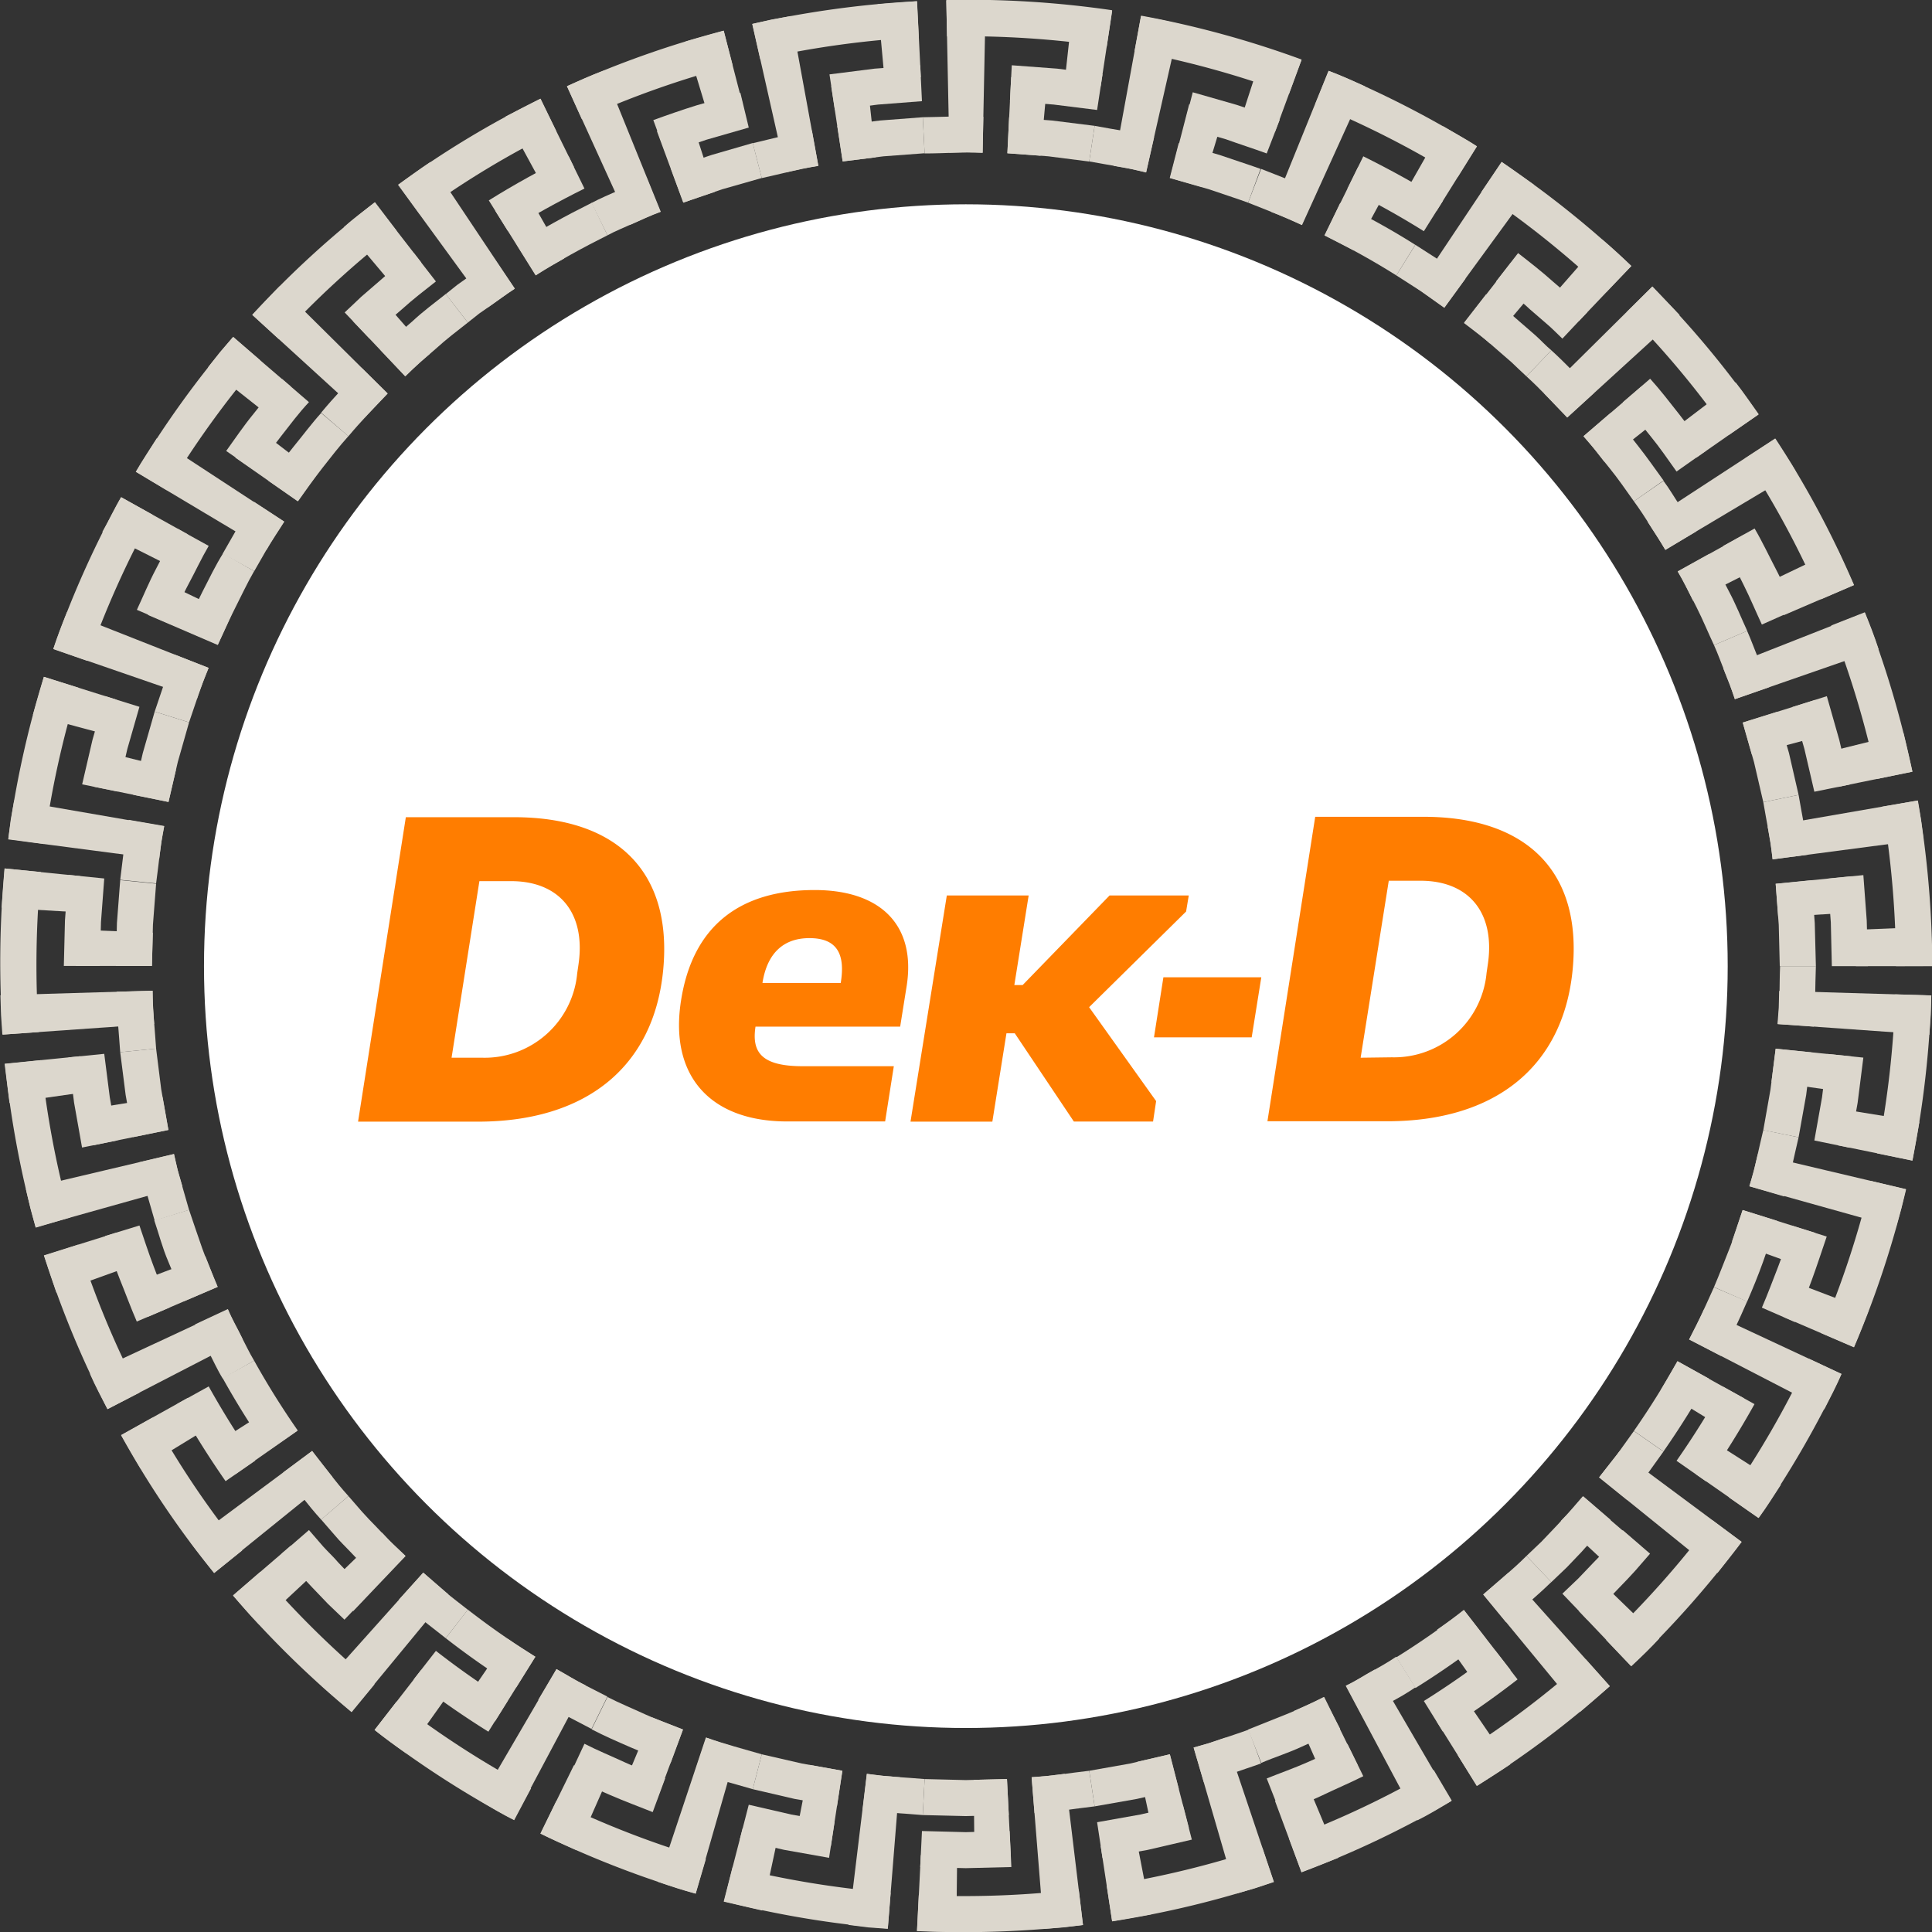 <svg xmlns="http://www.w3.org/2000/svg" viewBox="0 0 188.85 188.86"><rect x="0" y="0" width="188.85" height="188.86" fill="#333333" stroke="none"/><defs><style>.cls-1{fill:#dcd7cd;}.cls-2{fill:#fff;}.cls-3{fill:#ff7d00;}</style></defs><title>Asset 1</title><g id="Layer_2" data-name="Layer 2"><g id="Layer_1-2" data-name="Layer 1"><path class="cls-1" d="M183.48,112.74a93.42,93.42,0,0,0,1.78-15.54l3.52.11a97,97,0,0,1-1.85,16.14Z"/><polygon class="cls-1" points="188.59 101.15 173.75 100.1 173.87 98.48 173.91 96.86 188.78 97.3 188.73 99.23 188.59 101.15"/><polygon class="cls-1" points="186.94 113.44 179.65 111.95 180.27 108.46 187.62 109.65 186.94 113.44"/><polygon class="cls-1" points="180.53 106.78 173.16 105.74 173.57 102.51 180.97 103.26 180.53 106.78"/><polygon class="cls-1" points="177.35 111.48 178.1 107.27 178.63 103.02 182.14 103.38 181.58 107.8 180.8 112.19 177.35 111.48"/><polygon class="cls-1" points="172.36 110.47 173.06 106.51 173.57 102.51 177.07 102.87 176.55 107.04 175.81 111.17 172.36 110.47"/><path class="cls-1" d="M177.5,94.44H174c-.08,1.89,0,3.78-.22,5.66l3.51.25C177.46,98.39,177.42,96.41,177.5,94.44Z"/><path class="cls-1" d="M178,130.3a91.84,91.84,0,0,0,4.89-14.86l3.43.81a95.37,95.37,0,0,1-5.09,15.44Z"/><polygon class="cls-1" points="185.33 119.97 171 115.96 171.45 114.4 171.82 112.82 186.29 116.24 185.85 118.12 185.33 119.97"/><path class="cls-1" d="M181.21,131.69l-6.83-2.94c.48-1.08.88-2.2,1.32-3.29l6.95,2.65C182.17,129.3,181.73,130.51,181.21,131.69Z"/><polygon class="cls-1" points="176.3 123.87 169.3 121.35 170.34 118.28 177.44 120.51 176.3 123.87"/><path class="cls-1" d="M172.22,127.82c.57-1.31,1.06-2.65,1.59-4s.92-2.7,1.39-4l3.36,1.05c-.48,1.41-.94,2.82-1.45,4.22s-1.07,2.78-1.66,4.14Z"/><path class="cls-1" d="M167.54,125.81c.53-1.23,1-2.49,1.5-3.73s.86-2.54,1.3-3.8l3.36,1.05c-.46,1.32-.88,2.66-1.36,4s-1,2.61-1.56,3.9Z"/><path class="cls-1" d="M175.81,111.17l-3.45-.71c-.45,1.83-.79,3.69-1.36,5.49l3.39,1C175,115,175.35,113.09,175.81,111.17Z"/><path class="cls-1" d="M169,146.37a92.1,92.1,0,0,0,7.81-13.56L180,134.3a95.62,95.62,0,0,1-8.12,14.08Z"/><path class="cls-1" d="M178.32,137.76l-13.21-6.83c.48-1,1-1.91,1.44-2.91L180,134.3C179.52,135.48,178.9,136.61,178.32,137.76Z"/><path class="cls-1" d="M171.91,148.38l-6.1-4.25c.71-1,1.33-2,2-3l6.27,4C173.35,146.26,172.67,147.35,171.91,148.38Z"/><path class="cls-1" d="M168.69,139.75l-6.35-3.88,1.63-2.81,6.5,3.62C169.88,137.7,169.3,138.73,168.69,139.75Z"/><path class="cls-1" d="M163.88,142.79a84.44,84.44,0,0,0,4.54-7.25l3.08,1.71a88,88,0,0,1-4.73,7.56Z"/><path class="cls-1" d="M159.71,139.87a79.35,79.35,0,0,0,4.26-6.82l3.08,1.71a82.87,82.87,0,0,1-4.45,7.12Z"/><path class="cls-1" d="M170.78,127.21l-3.24-1.39c-.78,1.72-1.54,3.45-2.43,5.11l3.13,1.62C169.17,130.81,170,129,170.78,127.21Z"/><path class="cls-1" d="M157,160.31a92.56,92.56,0,0,0,10.39-11.7l2.83,2.1a96.09,96.09,0,0,1-10.79,12.15Z"/><path class="cls-1" d="M167.88,153.76l-11.57-9.35c.66-.86,1.35-1.7,2-2.56l11.94,8.87C169.48,151.75,168.67,152.75,167.88,153.76Z"/><path class="cls-1" d="M159.46,162.87l-5.13-5.39c.86-.82,1.72-1.62,2.52-2.5l5.34,5.18C161.33,161.11,160.39,162,159.46,162.87Z"/><path class="cls-1" d="M158,153.75l-5.44-5.07c.77-.77,1.45-1.61,2.16-2.42l5.64,4.85C159.61,152,158.87,152.91,158,153.75Z"/><path class="cls-1" d="M152.72,155.78l1.55-1.48,1.48-1.55c.49-.52,1-1,1.47-1.56l1.4-1.62,2.67,2.3-1.46,1.68c-.5.55-1,1.08-1.53,1.62l-1.54,1.61-1.61,1.54Z"/><path class="cls-1" d="M149.21,152.09l1.46-1.39,1.39-1.46c.46-.49.93-1,1.38-1.46l1.32-1.52,2.67,2.3-1.38,1.59c-.47.52-1,1-1.44,1.53l-1.45,1.52-1.52,1.45Z"/><polygon class="cls-1" points="162.6 141.89 159.71 139.88 158.06 142.18 156.31 144.41 159.05 146.62 160.88 144.29 162.6 141.89"/><path class="cls-1" d="M142.5,171.58A88.39,88.39,0,0,0,155,162.19l2.35,2.63a91.91,91.91,0,0,1-13,9.75Z"/><polygon class="cls-1" points="154.45 167.34 144.99 155.86 147.44 153.73 157.36 164.82 154.45 167.34"/><path class="cls-1" d="M144.37,174.57l-3.94-6.31c1-.65,2-1.26,3-1.93l4.19,6.14C146.54,173.2,145.44,173.87,144.37,174.57Z"/><path class="cls-1" d="M144.79,165.35l-4.31-6.06c.89-.62,1.77-1.25,2.61-1.93l4.56,5.88C146.72,164,145.76,164.67,144.79,165.35Z"/><path class="cls-1" d="M139.18,166.27a82.26,82.26,0,0,0,7-4.9l2.16,2.79a85.78,85.78,0,0,1-7.31,5.1Z"/><path class="cls-1" d="M136.49,162a77.17,77.17,0,0,0,6.6-4.6l2.16,2.79a80.69,80.69,0,0,1-6.89,4.81Z"/><path class="cls-1" d="M151.64,154.64l-2.43-2.55c-1.34,1.34-2.81,2.53-4.23,3.77l2.24,2.72C148.71,157.28,150.24,156,151.64,154.64Z"/><path class="cls-1" d="M126,179.71a89.58,89.58,0,0,0,14.14-6.7l1.77,3a93.1,93.1,0,0,1-14.69,7Z"/><path class="cls-1" d="M138.54,177.93l-7-13.15c1-.47,1.89-1.06,2.83-1.58l7.49,12.85C140.79,176.68,139.7,177.37,138.54,177.93Z"/><polygon class="cls-1" points="127.22 183.01 124.63 176.04 127.94 174.74 130.81 181.6 127.22 183.01"/><path class="cls-1" d="M129.49,174.05l-3-6.81c1-.46,2-.86,2.95-1.36l3.28,6.68C131.66,173.11,130.56,173.55,129.49,174.05Z"/><path class="cls-1" d="M123.82,173.84c1.32-.53,2.66-1,4-1.59s2.61-1.15,3.89-1.79l1.55,3.16c-1.33.67-2.7,1.24-4,1.87s-2.76,1.1-4.14,1.66Z"/><path class="cls-1" d="M122,169.06c1.24-.5,2.5-1,3.73-1.49s2.46-1.08,3.65-1.68L131,169c-1.25.63-2.54,1.17-3.81,1.76s-2.6,1-3.9,1.56Z"/><path class="cls-1" d="M138.35,164.94l-1.87-3c-.78.53-1.61,1-2.43,1.45s-1.62,1-2.47,1.38l1.65,3.11c.89-.43,1.72-1,2.58-1.44S137.53,165.5,138.35,164.94Z"/><path class="cls-1" d="M108.18,184.32a92.56,92.56,0,0,0,15.21-3.7l1.12,3.34a96.09,96.09,0,0,1-15.8,3.85Z"/><path class="cls-1" d="M120.83,185.1l-4.15-14.28c.52-.15,1-.29,1.56-.45l1.54-.52,4.74,14.1-1.83.62C122.07,184.76,121.44,184.92,120.83,185.1Z"/><polygon class="cls-1" points="108.71 187.8 107.59 180.44 111.09 179.82 112.5 187.13 108.71 187.8"/><polygon class="cls-1" points="112.75 179.49 111.19 172.21 114.35 171.48 116.21 178.68 112.75 179.49"/><polygon class="cls-1" points="107.24 178.12 111.45 177.37 115.62 176.41 116.5 179.82 112.16 180.83 107.77 181.61 107.24 178.12"/><polygon class="cls-1" points="106.47 173.09 110.43 172.39 114.35 171.48 115.23 174.89 111.14 175.84 107 176.57 106.47 173.09"/><path class="cls-1" d="M123.27,172.37l-1.22-3.3c-.88.33-1.79.61-2.68.92l-1.34.45-1.36.38,1,3.38,1.42-.4,1.4-.47C121.41,173,122.35,172.71,123.27,172.37Z"/><path class="cls-1" d="M89.81,185.24a94.92,94.92,0,0,0,15.63-.57l.42,3.5a98.44,98.44,0,0,1-16.23.59Z"/><polygon class="cls-1" points="102.03 188.55 100.84 173.72 102.46 173.59 104.08 173.39 105.86 188.16 103.95 188.4 102.03 188.55"/><polygon class="cls-1" points="89.64 188.75 90.01 181.33 93.56 181.42 93.48 188.85 89.64 188.75"/><polygon class="cls-1" points="95.25 181.42 95.18 173.98 98.43 173.9 98.8 181.33 95.25 181.42"/><polygon class="cls-1" points="90.12 178.98 94.4 179.09 98.69 178.98 98.86 182.5 94.4 182.61 89.95 182.5 90.12 178.98"/><polygon class="cls-1" points="90.38 173.9 94.4 174 98.43 173.9 98.61 177.42 94.4 177.52 90.2 177.42 90.38 173.9"/><path class="cls-1" d="M107,176.57l-.53-3.48c-1.88.21-3.74.53-5.63.63l.28,3.51C103.1,177.13,105,176.8,107,176.57Z"/><path class="cls-1" d="M71.62,182.47A92.83,92.83,0,0,0,87.06,185l-.28,3.51a96.35,96.35,0,0,1-16-2.66Z"/><polygon class="cls-1" points="82.94 188.16 84.73 173.39 86.34 173.59 87.97 173.72 86.78 188.54 84.86 188.4 82.94 188.16"/><polygon class="cls-1" points="70.74 185.88 72.6 178.68 76.06 179.48 74.5 186.75 70.74 185.88"/><polygon class="cls-1" points="77.72 179.82 79.14 172.52 82.34 173.09 81.22 180.44 77.72 179.82"/><polygon class="cls-1" points="73.19 176.41 77.36 177.37 81.57 178.12 81.04 181.6 76.65 180.82 72.31 179.82 73.19 176.41"/><polygon class="cls-1" points="74.46 171.48 78.38 172.38 82.34 173.09 81.81 176.57 77.67 175.84 73.58 174.89 74.46 171.48"/><path class="cls-1" d="M90.2,177.42l.18-3.52c-1.88-.17-3.78-.22-5.64-.51l-.42,3.5C86.26,177.19,88.24,177.24,90.2,177.42Z"/><path class="cls-1" d="M54.37,176.07A91.8,91.8,0,0,0,69,181.72l-1,3.38a95.33,95.33,0,0,1-15.16-5.87Z"/><path class="cls-1" d="M64.3,183.94,69,169.84c1,.36,2,.7,3.09,1L68,185.1C66.74,184.77,65.52,184.37,64.3,183.94Z"/><path class="cls-1" d="M52.82,179.23l3.28-6.68c1.05.55,2.15,1,3.22,1.49l-3,6.8C55.15,180.31,54,179.82,52.82,179.23Z"/><polygon class="cls-1" points="60.87 174.73 63.74 167.87 66.76 169.06 64.17 176.03 60.87 174.73"/><path class="cls-1" d="M57.13,170.45c1.27.65,2.59,1.19,3.89,1.79s2.65,1.06,4,1.59l-1.22,3.3c-1.38-.55-2.78-1.07-4.14-1.66s-2.72-1.19-4-1.87Z"/><path class="cls-1" d="M59.38,165.88c1.19.61,2.44,1.12,3.65,1.68s2.49,1,3.73,1.5l-1.22,3.3c-1.3-.52-2.61-1-3.9-1.56s-2.57-1.12-3.81-1.76Z"/><path class="cls-1" d="M73.58,174.89l.88-3.41c-1.81-.53-3.64-1-5.42-1.63l-1.12,3.34C69.77,173.86,71.69,174.33,73.58,174.89Z"/><path class="cls-1" d="M38.77,166.32a92.25,92.25,0,0,0,13.14,8.49l-1.65,3.11a95.77,95.77,0,0,1-13.65-8.82Z"/><path class="cls-1" d="M46.9,176l7.5-12.85c.95.52,1.86,1.12,2.83,1.58l-7,13.15C49.11,177.36,48,176.67,46.9,176Z"/><path class="cls-1" d="M36.62,169.1l4.56-5.88c.92.75,1.88,1.44,2.85,2.12l-4.31,6.06C38.66,170.66,37.61,169.91,36.62,169.1Z"/><path class="cls-1" d="M45.41,166.32l4.2-6.14c.89.62,1.82,1.18,2.72,1.77l-3.94,6.31C47.39,167.61,46.38,167,45.41,166.32Z"/><path class="cls-1" d="M42.61,161.37a82,82,0,0,0,7,4.9l-1.87,3a85.56,85.56,0,0,1-7.31-5.1Z"/><path class="cls-1" d="M45.73,157.34a77,77,0,0,0,6.6,4.6l-1.87,3a80.48,80.48,0,0,1-6.89-4.81Z"/><path class="cls-1" d="M57.82,169l1.55-3.16-2.52-1.29c-.84-.43-1.64-.93-2.46-1.39l-1.78,3c.86.48,1.7,1,2.57,1.46Z"/><path class="cls-1" d="M25.45,153.64a92.58,92.58,0,0,0,11.16,11l-2.24,2.72a96.11,96.11,0,0,1-11.59-11.39Z"/><polygon class="cls-1" points="31.45 164.81 41.37 153.72 43.83 155.85 34.36 167.33 31.45 164.81"/><path class="cls-1" d="M22.78,155.94l5.64-4.85c.78.89,1.53,1.81,2.36,2.65l-5.44,5.07C24.44,157.9,23.62,156.9,22.78,155.94Z"/><path class="cls-1" d="M32,155l5.34-5.18c.73.8,1.52,1.54,2.31,2.28l-5.13,5.39C33.62,156.65,32.75,155.84,32,155Z"/><path class="cls-1" d="M30.2,149.56l1.4,1.62c.48.53,1,1,1.47,1.56l1.48,1.55,1.55,1.48-2.43,2.55-1.61-1.54-1.54-1.61c-.51-.54-1-1.07-1.53-1.62l-1.46-1.68Z"/><path class="cls-1" d="M34.06,146.24l1.32,1.52c.45.5.92,1,1.38,1.46l1.39,1.46,1.46,1.39-2.43,2.55-1.52-1.45-1.45-1.52c-.48-.51-1-1-1.44-1.53l-1.38-1.59Z"/><path class="cls-1" d="M43.57,160.13l2.16-2.78c-.74-.59-1.5-1.15-2.22-1.76l-2.14-1.86L39,156.35l2.24,1.94C42,158.92,42.8,159.51,43.57,160.13Z"/><path class="cls-1" d="M14.92,138.56a87.72,87.72,0,0,0,8.75,13l-2.74,2.21a91.24,91.24,0,0,1-9.09-13.47Z"/><path class="cls-1" d="M18.57,150.7l11.94-8.87c.65.87,1.33,1.71,2,2.56l-11.57,9.35C20.15,152.73,19.34,151.73,18.57,150.7Z"/><path class="cls-1" d="M11.84,140.27l6.5-3.62,1.78,3.07-6.35,3.88C13.12,142.51,12.49,141.38,11.84,140.27Z"/><path class="cls-1" d="M21,141.16l6.27-4c.59.91,1.15,1.83,1.8,2.7L23,144.11C22.3,143.16,21.68,142.15,21,141.16Z"/><path class="cls-1" d="M20.4,135.52a84.66,84.66,0,0,0,4.54,7.26l-2.89,2a88.19,88.19,0,0,1-4.72-7.56Z"/><path class="cls-1" d="M24.84,133a79.58,79.58,0,0,0,4.26,6.82l-2.89,2a83.1,83.1,0,0,1-4.45-7.12Z"/><path class="cls-1" d="M31.39,148.54l2.67-2.3c-1.27-1.4-2.38-2.93-3.55-4.41l-2.83,2.1C28.9,145.48,30.06,147.08,31.39,148.54Z"/><path class="cls-1" d="M7.65,121.66a90.6,90.6,0,0,0,6,14.46l-3.13,1.62a94.12,94.12,0,0,1-6.21-15Z"/><path class="cls-1" d="M8.79,134.28,22.28,128c.42,1,1,1.94,1.44,2.91L10.5,137.74C9.92,136.59,9.3,135.47,8.79,134.28Z"/><polygon class="cls-1" points="4.29 122.71 11.38 120.49 12.52 123.85 5.52 126.37 4.29 122.71"/><path class="cls-1" d="M13.12,125.44l6.95-2.65c.41,1,.77,2,1.21,3l-6.83,2.93C14,127.65,13.56,126.54,13.12,125.44Z"/><path class="cls-1" d="M13.63,119.79c.46,1.35.9,2.71,1.39,4s1,2.66,1.59,4l-3.24,1.39c-.59-1.36-1.1-2.76-1.66-4.14s-1-2.81-1.44-4.22Z"/><path class="cls-1" d="M18.48,118.26c.44,1.27.85,2.54,1.3,3.8s1,2.5,1.49,3.73L18,127.19c-.55-1.29-1-2.6-1.56-3.9s-.9-2.65-1.36-4Z"/><path class="cls-1" d="M21.77,134.75,24.84,133c-.49-.81-.88-1.67-1.32-2.5s-.88-1.67-1.25-2.54l-3.19,1.49c.39.91.85,1.78,1.3,2.65S21.25,133.91,21.77,134.75Z"/><path class="cls-1" d="M4,103.63A93,93,0,0,0,6.88,119l-3.39,1a96.56,96.56,0,0,1-3-16Z"/><polygon class="cls-1" points="2.53 116.22 17.01 112.8 17.37 114.38 17.82 115.94 3.49 119.96 2.97 118.1 2.53 116.22"/><polygon class="cls-1" points="0.45 103.98 7.86 103.24 8.3 106.76 0.93 107.81 0.45 103.98"/><polygon class="cls-1" points="8.55 108.44 15.89 107.25 16.46 110.45 9.17 111.94 8.55 108.44"/><polygon class="cls-1" points="10.19 103.01 10.73 107.25 11.47 111.47 8.02 112.17 7.24 107.78 6.69 103.36 10.19 103.01"/><polygon class="cls-1" points="15.26 102.5 15.76 106.49 16.46 110.45 13.01 111.15 12.28 107.02 11.75 102.85 15.26 102.5"/><path class="cls-1" d="M15.12,119.32l3.36-1.05-.78-2.72c-.28-.9-.5-1.82-.7-2.74l-3.43.81c.21,1,.44,1.92.73,2.86Z"/><path class="cls-1" d="M4,85.24a94.7,94.7,0,0,0-.21,15.64l-3.51.25A98.21,98.21,0,0,1,.45,84.89Z"/><polygon class="cls-1" points="0.04 97.28 14.91 96.84 14.95 98.47 15.07 100.09 0.23 101.13 0.1 99.21 0.04 97.28"/><polygon class="cls-1" points="0.45 84.89 7.86 85.64 7.59 89.17 0.16 88.73 0.45 84.89"/><polygon class="cls-1" points="7.5 90.87 14.94 91.17 14.85 94.42 7.41 94.42 7.5 90.87"/><polygon class="cls-1" points="10.19 85.87 9.87 90.14 9.76 94.42 6.24 94.42 6.35 89.96 6.69 85.52 10.19 85.87"/><polygon class="cls-1" points="15.26 86.38 14.95 90.39 14.85 94.42 11.33 94.42 11.43 90.22 11.75 86.03 15.26 86.38"/><path class="cls-1" d="M11.75,102.85l3.51-.35c-.12-1.89-.34-3.76-.34-5.66l-3.52.1C11.39,98.92,11.62,100.88,11.75,102.85Z"/><path class="cls-1" d="M7.65,67.22A92.32,92.32,0,0,0,4.3,82.5L.81,82A95.84,95.84,0,0,1,4.29,66.16Z"/><polygon class="cls-1" points="1.39 78.23 16.05 80.77 15.76 82.37 15.56 83.98 0.81 82.05 1.05 80.13 1.39 78.23"/><polygon class="cls-1" points="4.29 66.16 11.38 68.39 10.41 71.8 3.22 69.87 4.29 66.16"/><polygon class="cls-1" points="9.98 73.44 17.2 75.23 16.47 78.39 9.18 76.9 9.98 73.44"/><polygon class="cls-1" points="13.63 69.09 12.45 73.2 11.48 77.37 8.03 76.67 9.04 72.32 10.26 68.04 13.63 69.09"/><polygon class="cls-1" points="18.48 70.61 17.38 74.48 16.47 78.39 13.02 77.69 13.96 73.6 15.12 69.56 18.48 70.61"/><path class="cls-1" d="M11.75,86l3.51.35c.26-1.87.41-3.76.79-5.61l-3.47-.6C12.18,82.1,12,84.07,11.75,86Z"/><path class="cls-1" d="M14.92,50.32A91.85,91.85,0,0,0,8.53,64.6L5.21,63.44A95.37,95.37,0,0,1,11.84,48.6Z"/><path class="cls-1" d="M6.55,59.83l13.84,5.46c-.4,1-.81,2-1.13,3L5.21,63.44C5.6,62.22,6.07,61,6.55,59.83Z"/><path class="cls-1" d="M11.84,48.6l6.5,3.62c-.61,1-1.1,2.1-1.66,3.14L10,52C10.65,50.88,11.18,49.7,11.84,48.6Z"/><polygon class="cls-1" points="15.92 56.87 22.63 60.09 21.29 63.05 14.46 60.11 15.92 56.87"/><path class="cls-1" d="M20.4,53.36c-.72,1.23-1.32,2.53-2,3.79S17.22,59.74,16.62,61l-3.24-1.39c.63-1.35,1.19-2.72,1.87-4s1.32-2.67,2.07-3.95Z"/><path class="cls-1" d="M24.84,55.83C24.16,57,23.61,58.21,23,59.4S21.86,61.83,21.29,63l-3.24-1.39c.59-1.27,1.12-2.57,1.76-3.81s1.24-2.51,2-3.72Z"/><path class="cls-1" d="M15.12,69.56l3.36,1.05c.62-1.78,1.17-3.59,1.91-5.33L17.11,64C16.34,65.81,15.76,67.7,15.12,69.56Z"/><path class="cls-1" d="M25.45,35.23A92.38,92.38,0,0,0,16.3,47.92l-3-1.81a95.91,95.91,0,0,1,9.5-13.18Z"/><path class="cls-1" d="M15.32,42.85,27.78,51c-.57.92-1.2,1.81-1.73,2.75L13.27,46.12C13.91,45,14.64,43.94,15.32,42.85Z"/><polygon class="cls-1" points="22.78 32.94 28.42 37.78 27.26 39.13 26.16 40.52 20.33 35.91 21.52 34.4 22.78 32.94"/><path class="cls-1" d="M25.11,41.86,31,46.36c-.68.85-1.27,1.76-1.91,2.63L23,44.73C23.72,43.78,24.37,42.78,25.11,41.86Z"/><path class="cls-1" d="M30.2,39.31c-1,1.06-1.83,2.19-2.71,3.31S25.78,44.92,25,46.08l-2.89-2c.87-1.21,1.7-2.44,2.64-3.59s1.82-2.35,2.82-3.45Z"/><path class="cls-1" d="M34.06,42.63c-.9,1-1.72,2.06-2.55,3.12S29.91,47.9,29.13,49l-2.89-2c.82-1.14,1.6-2.3,2.49-3.38s1.72-2.21,2.66-3.25Z"/><path class="cls-1" d="M21.77,54.12l3.08,1.71,1.41-2.46c.49-.81,1-1.59,1.52-2.39l-2.95-1.93c-.53.83-1.07,1.65-1.59,2.5Z"/><path class="cls-1" d="M38.77,22.56A91,91,0,0,0,27.26,33.15l-2.6-2.38a94.52,94.52,0,0,1,12-11Z"/><polygon class="cls-1" points="27.32 27.99 37.89 38.46 35.65 40.81 24.66 30.78 27.32 27.99"/><path class="cls-1" d="M36.62,19.78l4.56,5.88c-.92.75-1.89,1.43-2.77,2.23l-4.79-5.69C34.57,21.33,35.62,20.58,36.62,19.78Z"/><path class="cls-1" d="M37.12,29,42,34.59c-.83.69-1.62,1.43-2.4,2.19L34.5,31.39C35.35,30.56,36.22,29.75,37.12,29Z"/><path class="cls-1" d="M42.61,27.51c-1.12.88-2.25,1.75-3.31,2.71l-1.62,1.4c-.53.48-1,1-1.56,1.47l-2.43-2.55c.54-.51,1.07-1,1.62-1.53L37,27.55c1.11-1,2.28-1.9,3.45-2.82Z"/><path class="cls-1" d="M45.73,31.53c-1.06.83-2.12,1.64-3.12,2.55L41.09,35.4c-.5.45-1,.92-1.46,1.38L37.2,34.22c.51-.48,1-1,1.53-1.44l1.59-1.38c1-.94,2.15-1.79,3.25-2.66Z"/><path class="cls-1" d="M31.39,40.34l2.67,2.3c1.21-1.45,2.53-2.81,3.83-4.17L35.39,36C34,37.4,32.65,38.82,31.39,40.34Z"/><path class="cls-1" d="M54.37,12.81A88.15,88.15,0,0,0,41,20.9l-2.07-2.85a91.67,91.67,0,0,1,13.91-8.4Z"/><path class="cls-1" d="M42.06,15.84l8.26,12.37c-.91.59-1.77,1.25-2.66,1.86l-8.75-12C40,17.31,41,16.54,42.06,15.84Z"/><polygon class="cls-1" points="52.82 9.65 56.1 16.32 52.94 17.94 49.39 11.41 52.82 9.65"/><path class="cls-1" d="M51.47,18.79l3.68,6.47c-.93.55-1.89,1-2.79,1.66L48.41,20.6C49.4,19.94,50.45,19.39,51.47,18.79Z"/><path class="cls-1" d="M57.13,18.43c-2.55,1.27-5.06,2.65-7.48,4.16l-1.87-3c2.52-1.58,5.13-3,7.79-4.34Z"/><path class="cls-1" d="M59.38,23c-2.4,1.2-4.75,2.49-7,3.91l-1.87-3c2.37-1.49,4.83-2.84,7.34-4.09Z"/><path class="cls-1" d="M43.57,28.75l2.16,2.78,1.11-.88L48,29.84c.78-.54,1.53-1.11,2.32-1.62l-2-2.93c-.83.53-1.61,1.13-2.42,1.7l-1.21.86Z"/><path class="cls-1" d="M71.62,6.41a91.54,91.54,0,0,0-14.75,5.23L55.42,8.43A95.07,95.07,0,0,1,70.74,3Z"/><path class="cls-1" d="M59,6.91l5.59,13.79c-1,.37-2,.84-3,1.28L55.42,8.43C56.59,7.9,57.75,7.36,59,6.91Z"/><polygon class="cls-1" points="70.74 3 72.6 10.2 69.19 11.17 67.03 4.05 70.74 3"/><path class="cls-1" d="M67.57,11.68l2.29,7.08c-1,.35-2.05.68-3.07,1.05l-2.58-7C65.32,12.42,66.45,12.06,67.57,11.68Z"/><path class="cls-1" d="M73.19,12.47l-4.11,1.18c-1.35.46-2.71.9-4,1.39l-1.22-3.3c1.4-.51,2.81-1,4.22-1.44l4.29-1.23Z"/><path class="cls-1" d="M74.46,17.4,70.6,18.5c-1.27.44-2.54.85-3.8,1.3l-1.22-3.3c1.32-.48,2.65-.9,4-1.36l4-1.16Z"/><path class="cls-1" d="M57.82,19.84,59.38,23c.83-.45,1.71-.79,2.57-1.19s1.72-.79,2.6-1.11l-1.32-3.27c-.92.34-1.82.75-2.72,1.16S58.69,19.37,57.82,19.84Z"/><path class="cls-1" d="M89.81,3.64a93.73,93.73,0,0,0-15.5,2.14l-.78-3.44A97.25,97.25,0,0,1,89.63.12Z"/><polygon class="cls-1" points="77.31 1.57 79.99 16.2 78.39 16.49 76.81 16.85 73.54 2.34 75.42 1.91 77.31 1.57"/><polygon class="cls-1" points="89.64 0.12 90.01 7.55 86.47 7.82 85.79 0.41 89.64 0.12"/><polygon class="cls-1" points="84.78 7.98 85.59 15.38 82.37 15.78 81.25 8.43 84.78 7.98"/><polygon class="cls-1" points="90.12 9.89 85.85 10.22 81.61 10.75 81.08 7.27 85.5 6.71 89.95 6.38 90.12 9.89"/><polygon class="cls-1" points="90.38 14.98 86.36 15.28 82.37 15.78 81.84 12.3 86.01 11.78 90.2 11.46 90.38 14.98"/><path class="cls-1" d="M73.58,14l.88,3.41c1.84-.4,3.66-.91,5.53-1.19l-.63-3.47C77.41,13,75.5,13.56,73.58,14Z"/><path class="cls-1" d="M108.18,4.56a94,94,0,0,0-15.61-1L92.5,0a97.49,97.49,0,0,1,16.21,1Z"/><polygon class="cls-1" points="96.35 0.05 96.05 14.92 94.42 14.88 92.8 14.92 92.5 0.05 94.42 0 96.35 0.05"/><polygon class="cls-1" points="108.71 1.08 107.59 8.43 104.07 7.98 104.88 0.59 108.71 1.08"/><polygon class="cls-1" points="102.38 7.82 101.71 15.22 98.47 14.98 98.84 7.55 102.38 7.82"/><polygon class="cls-1" points="107.24 10.75 102.99 10.22 98.72 9.89 98.9 6.38 103.34 6.71 107.77 7.27 107.24 10.75"/><polygon class="cls-1" points="106.47 15.79 102.48 15.28 98.47 14.98 98.64 11.46 102.83 11.78 107 12.3 106.47 15.79"/><path class="cls-1" d="M90.2,11.46,90.38,15c1.89,0,3.78-.16,5.67-.06l.07-3.52C94.15,11.3,92.17,11.44,90.2,11.46Z"/><path class="cls-1" d="M126,9.17A92,92,0,0,0,110.9,5l.64-3.47a95.53,95.53,0,0,1,15.69,4.29Z"/><polygon class="cls-1" points="115.31 2.35 112.03 16.86 110.45 16.49 108.85 16.21 111.53 1.58 113.43 1.92 115.31 2.35"/><path class="cls-1" d="M127.22,5.86l-2.58,7c-1.11-.41-2.24-.77-3.36-1.15l2.3-7.08C124.79,5,126,5.42,127.22,5.86Z"/><polygon class="cls-1" points="119.66 11.17 117.5 18.29 114.38 17.4 116.24 10.2 119.66 11.17"/><path class="cls-1" d="M123.82,15c-1.34-.49-2.7-.92-4-1.39l-4.11-1.18.88-3.41,4.29,1.23c1.41.48,2.82.94,4.22,1.44Z"/><path class="cls-1" d="M122,19.81c-1.26-.46-2.54-.86-3.8-1.3l-3.86-1.11.88-3.41,4,1.16c1.32.46,2.66.88,4,1.36Z"/><path class="cls-1" d="M107,12.3l-.53,3.48c1.85.35,3.73.6,5.56,1.07l.78-3.44C110.9,12.93,108.94,12.67,107,12.3Z"/><path class="cls-1" d="M142.5,17.29a92,92,0,0,0-13.94-7.11l1.32-3.26a95.48,95.48,0,0,1,14.48,7.39Z"/><path class="cls-1" d="M133.43,8.44,127.27,22c-1-.44-2-.91-3-1.28l5.59-13.79C131.09,7.36,132.26,7.91,133.43,8.44Z"/><path class="cls-1" d="M144.37,14.3l-3.94,6.31c-1-.66-2-1.21-3.05-1.81l3.68-6.46C142.16,13,143.3,13.59,144.37,14.3Z"/><polygon class="cls-1" points="135.9 17.95 132.35 24.49 129.46 23.01 132.75 16.33 135.9 17.95"/><path class="cls-1" d="M139.18,22.6c-2.42-1.52-4.92-2.89-7.47-4.16l1.55-3.16c2.66,1.32,5.27,2.76,7.79,4.34Z"/><path class="cls-1" d="M136.49,26.92c-2.27-1.43-4.62-2.72-7-3.91L131,19.84c2.51,1.25,5,2.6,7.34,4.09Z"/><path class="cls-1" d="M123.27,16.51,122,19.81c1.75.7,3.52,1.36,5.23,2.17l1.46-3.21C127,17.93,125.11,17.24,123.27,16.51Z"/><path class="cls-1" d="M157,28.56a92.49,92.49,0,0,0-12.21-9.78l2-2.93A96,96,0,0,1,159.46,26Z"/><path class="cls-1" d="M149.94,18.06l-8.76,12c-.89-.62-1.75-1.27-2.66-1.87l8.26-12.37C147.86,16.55,148.88,17.33,149.94,18.06Z"/><path class="cls-1" d="M159.46,26l-5.13,5.39c-.85-.82-1.71-1.63-2.62-2.39l4.9-5.59C157.6,24.24,158.54,25.11,159.46,26Z"/><path class="cls-1" d="M150.43,27.89l-4.79,5.69c-.8-.73-1.69-1.35-2.53-2l4.56-5.88C148.59,26.41,149.56,27.1,150.43,27.89Z"/><path class="cls-1" d="M152.72,33.1c-.52-.49-1-1-1.56-1.47l-1.62-1.4c-1.06-1-2.19-1.83-3.31-2.71l2.16-2.78c1.17.91,2.35,1.83,3.45,2.82L153.52,29c.55.5,1.08,1,1.62,1.53Z"/><path class="cls-1" d="M149.21,36.79c-.49-.46-1-.93-1.46-1.38l-1.52-1.32c-1-.9-2.06-1.72-3.12-2.55l2.16-2.78c1.1.86,2.21,1.72,3.25,2.66l1.59,1.38c.52.47,1,1,1.53,1.44Z"/><polygon class="cls-1" points="138.35 23.93 136.49 26.92 138.87 28.45 141.18 30.09 143.25 27.24 140.84 25.53 138.35 23.93"/><path class="cls-1" d="M169,42.51a89.25,89.25,0,0,0-10-12l2.5-2.48a92.77,92.77,0,0,1,10.39,12.49Z"/><polygon class="cls-1" points="164.18 30.79 153.19 40.82 150.95 38.47 161.52 28 164.18 30.79"/><path class="cls-1" d="M171.91,40.49l-6.1,4.25c-.7-1-1.35-1.95-2.08-2.87l5.92-4.5C170.45,38.38,171.16,39.45,171.91,40.49Z"/><polygon class="cls-1" points="162.68 40.54 156.84 45.15 155.84 43.87 154.78 42.64 160.42 37.8 161.58 39.14 162.68 40.54"/><path class="cls-1" d="M163.88,46.09c-.83-1.16-1.63-2.34-2.54-3.45s-1.75-2.25-2.71-3.32l2.67-2.3c1,1.11,1.9,2.28,2.82,3.45s1.78,2.38,2.64,3.59Z"/><path class="cls-1" d="M159.71,49c-.78-1.09-1.53-2.2-2.38-3.24s-1.64-2.12-2.54-3.12l2.67-2.3c.94,1,1.79,2.15,2.66,3.25s1.67,2.25,2.49,3.38Z"/><path class="cls-1" d="M151.64,34.24l-2.43,2.55c1.4,1.27,2.67,2.67,4,4l2.6-2.38C154.43,37,153.1,35.57,151.64,34.24Z"/><path class="cls-1" d="M178,58.58a88.53,88.53,0,0,0-7.41-13.78l2.95-1.93a92.05,92.05,0,0,1,7.69,14.32Z"/><path class="cls-1" d="M175.56,46.13l-12.78,7.62c-.53-.95-1.16-1.83-1.73-2.75l12.46-8.13C174.19,44,174.93,45,175.56,46.13Z"/><polygon class="cls-1" points="181.21 57.19 174.37 60.13 172.91 56.89 179.62 53.68 181.21 57.19"/><path class="cls-1" d="M172.14,55.38l-6.64,3.35c-.51-1-.95-1.95-1.51-2.87l6.5-3.61C171.1,53.25,171.59,54.33,172.14,55.38Z"/><path class="cls-1" d="M172.22,61.05c-.6-1.29-1.15-2.61-1.79-3.89s-1.26-2.56-2-3.79l3.08-1.71c.75,1.28,1.38,2.63,2.07,3.95s1.24,2.7,1.87,4Z"/><path class="cls-1" d="M167.54,63.06c-.57-1.21-1.08-2.46-1.68-3.65S164.67,57,164,55.85l3.08-1.71c.71,1.21,1.29,2.48,1.95,3.72s1.17,2.54,1.76,3.81Z"/><path class="cls-1" d="M162.6,47l-2.89,2c.56.76,1.07,1.55,1.58,2.35s1,1.57,1.5,2.4l3-1.8c-.47-.86-1-1.67-1.57-2.51S163.19,47.78,162.6,47Z"/><path class="cls-1" d="M183.48,76.14a92.27,92.27,0,0,0-4.48-15l3.28-1.29a95.79,95.79,0,0,1,4.65,15.58Z"/><path class="cls-1" d="M183.63,63.46l-14.05,4.88c-.32-1-.73-2-1.13-3l13.84-5.45C182.76,61,183.24,62.24,183.63,63.46Z"/><polygon class="cls-1" points="186.94 75.43 179.65 76.92 178.85 73.46 186.07 71.67 186.94 75.43"/><polygon class="cls-1" points="178.43 71.82 171.24 73.75 170.35 70.63 177.45 68.41 178.43 71.82"/><polygon class="cls-1" points="177.35 77.39 176.38 73.22 175.21 69.11 178.57 68.05 179.79 72.34 180.8 76.69 177.35 77.39"/><polygon class="cls-1" points="172.36 78.41 171.45 74.49 170.35 70.63 173.71 69.58 174.87 73.61 175.81 77.7 172.36 78.41"/><path class="cls-1" d="M170.78,61.67l-3.24,1.39c.39.86.7,1.75,1.06,2.62l.52,1.32.46,1.34,3.33-1.16-.48-1.4-.54-1.37C171.51,63.5,171.18,62.57,170.78,61.67Z"/><path class="cls-1" d="M185.33,94.44A94.68,94.68,0,0,0,184,78.85l3.47-.6a98.2,98.2,0,0,1,1.41,16.18Z"/><polygon class="cls-1" points="188.02 82.06 173.27 84 173.07 82.39 172.78 80.79 187.44 78.25 187.78 80.15 188.02 82.06"/><polygon class="cls-1" points="188.85 94.44 181.41 94.44 181.32 90.89 188.75 90.59 188.85 94.44"/><polygon class="cls-1" points="181.24 89.19 173.82 89.64 173.57 86.39 180.97 85.65 181.24 89.19"/><polygon class="cls-1" points="179.06 94.44 178.96 90.16 178.64 85.89 182.14 85.54 182.47 89.98 182.59 94.44 179.06 94.44"/><polygon class="cls-1" points="173.97 94.44 173.87 90.41 173.57 86.39 177.08 86.04 177.39 90.23 177.5 94.44 173.97 94.44"/><path class="cls-1" d="M175.81,77.7l-3.45.71c.31,1.86.72,3.71.91,5.59l3.49-.46C176.56,81.58,176.14,79.65,175.81,77.7Z"/><circle class="cls-2" cx="94.41" cy="94.44" r="74.47"/><path class="cls-3" d="M39.67,79.88H50.25c10,0,15.48,5.27,14.58,14.88s-7.65,14.88-18.11,14.88H35Zm7.48,23.51a9.08,9.08,0,0,0,9.27-8.25l.13-.89c.72-5-1.87-8.12-6.59-8.12h-3.1l-2.72,17.26Zm19.43-5.65C67.73,90.51,72.32,87,79.63,87c6.46,0,9.91,3.44,9,9.35l-.64,4H73.85c-.38,2.47.55,3.87,4.59,3.87h8.93l-.85,5.4H77C69.39,109.64,65.39,105.13,66.58,97.74Zm15.6-1.66c.47-2.85-.38-4.38-3.06-4.38-2.47,0-4.12,1.4-4.59,4.38Zm10.37-8.55h8l-1.4,8.76h.81l8.5-8.76h7.74l-.26,1.57-9.48,9.35,6.55,9.18-.3,2h-7.74L99.19,101h-.81L97,109.64h-8Zm21.17,8h9.57l-.94,5.87H112.8Zm14.84-15.69h10.59c10,0,15.48,5.27,14.58,14.88s-7.65,14.88-18.11,14.88H123.89Zm7.48,23.51a9.08,9.08,0,0,0,9.27-8.25l.13-.89c.72-5-1.87-8.12-6.59-8.12h-3.1L133,103.39Z"/></g></g></svg>